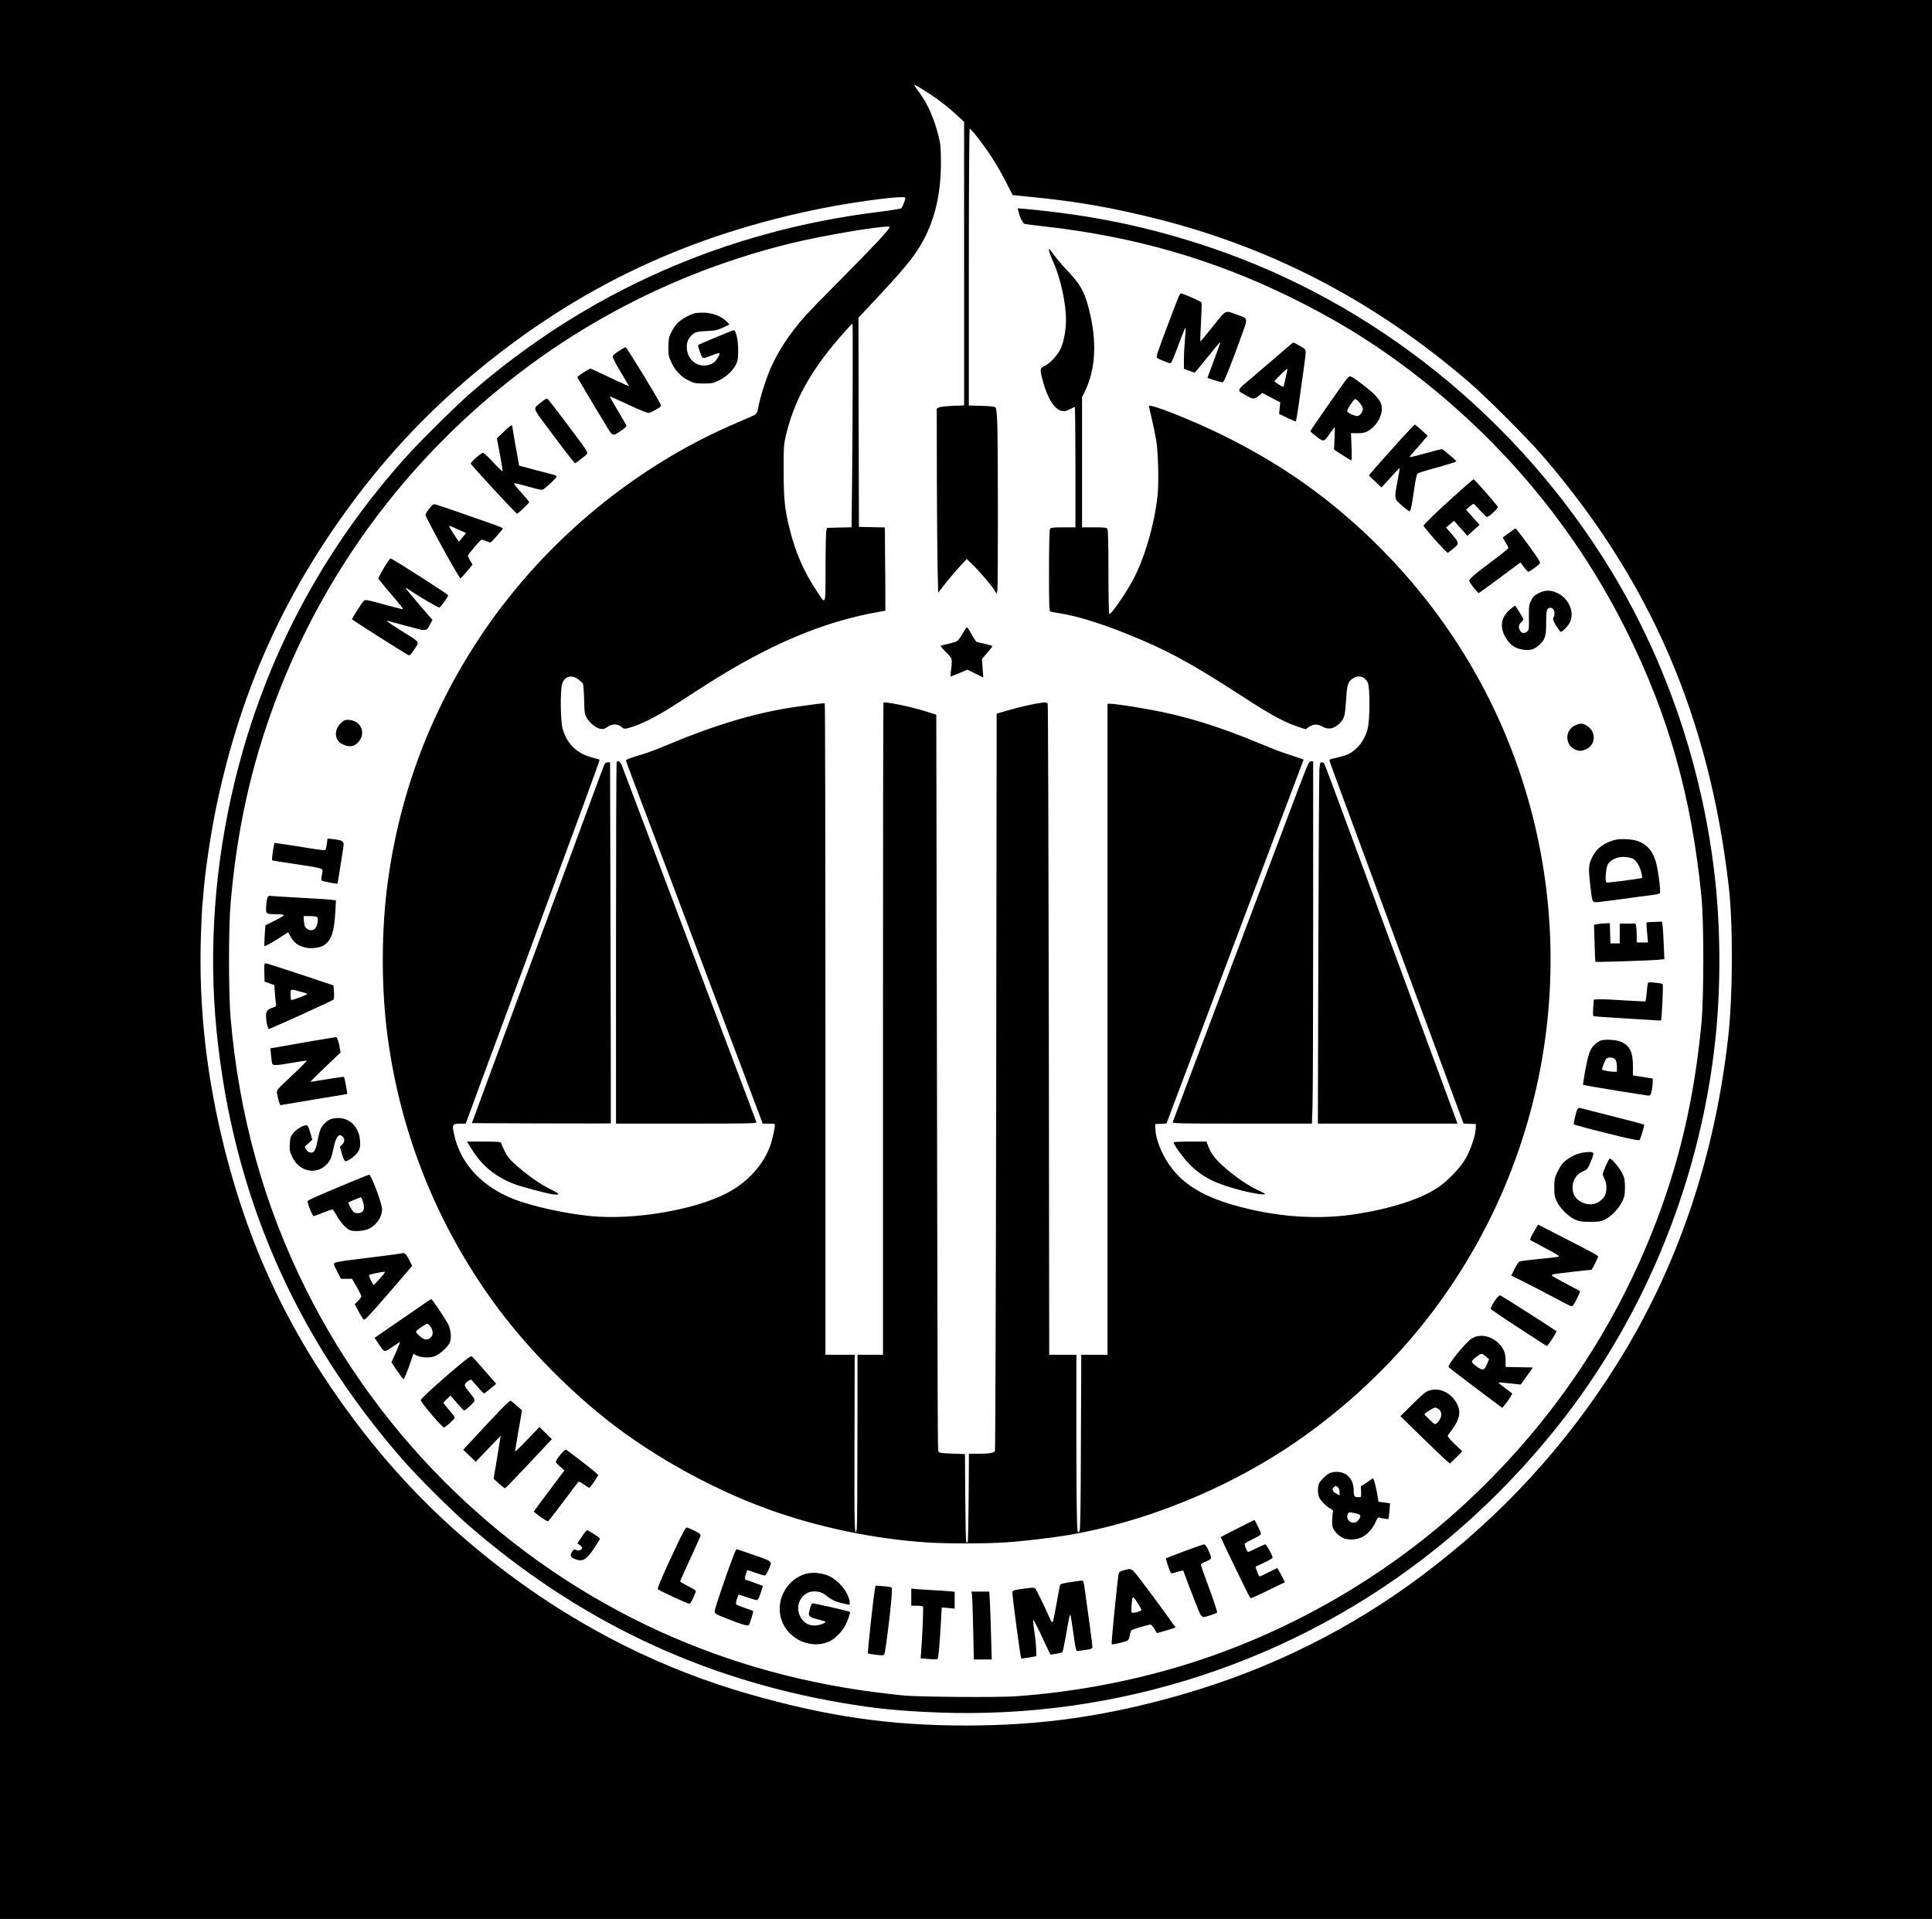<?xml version="1.0" standalone="no"?>
<!DOCTYPE svg PUBLIC "-//W3C//DTD SVG 20010904//EN"
 "http://www.w3.org/TR/2001/REC-SVG-20010904/DTD/svg10.dtd">
<svg version="1.0" xmlns="http://www.w3.org/2000/svg"
 width="2048pt" height="2034pt" viewBox="0 0 2048 2034"
 preserveAspectRatio="xMidYMid meet">

<g transform="translate(0,2034) scale(0.1,-0.1)"
fill="#000000" stroke="none">
<path d="M0 10170 l0 -10170 10240 0 10240 0 0 10170 0 10170 -10240 0 -10240
0 0 -10170z m9808 9205 c119 -74 237 -164 340 -260 l72 -67 0 -1503 0 -1502
-123 -5 c-67 -3 -132 -10 -145 -17 l-22 -12 1 -727 c1 -400 5 -839 8 -976 l6
-248 77 98 c43 55 111 135 152 179 l74 80 62 -60 c74 -72 206 -226 234 -275
l20 -34 8 34 c9 41 8 1590 -1 1792 -4 90 -10 141 -19 150 -8 8 -56 14 -147 16
l-135 4 0 1464 c0 805 4 1465 9 1468 11 7 143 -161 231 -296 42 -64 110 -181
150 -260 40 -79 73 -144 74 -145 1 -1 78 -9 171 -18 502 -48 892 -116 1380
-240 1222 -311 2298 -876 3285 -1724 184 -158 618 -592 781 -781 1143 -1325
1768 -2771 1975 -4570 46 -402 43 -1152 -6 -1590 -145 -1288 -540 -2450 -1183
-3474 -542 -863 -1222 -1603 -2042 -2220 -769 -580 -1622 -1005 -2560 -1276
-796 -230 -1494 -330 -2297 -330 -806 0 -1468 96 -2293 332 -919 262 -1782
694 -2570 1286 -630 474 -1148 992 -1615 1613 -669 892 -1100 1787 -1370 2844
-201 788 -286 1541 -260 2307 6 156 12 292 14 303 2 11 7 65 11 120 15 222 77
638 136 925 244 1173 671 2155 1351 3106 407 570 861 1059 1388 1499 1101 916
2280 1472 3720 1754 289 56 684 111 803 111 47 0 47 0 41 -27 -6 -23 -30 -80
-39 -90 -4 -6 -111 -23 -232 -38 -1636 -200 -3111 -854 -4338 -1924 -157 -138
-494 -470 -655 -646 -900 -990 -1522 -2157 -1839 -3457 -215 -880 -282 -1792
-195 -2658 172 -1726 825 -3229 1975 -4545 152 -175 511 -532 689 -687 1162
-1010 2465 -1631 3960 -1887 363 -62 611 -87 1028 -103 1905 -72 3775 541
5258 1724 434 346 826 731 1198 1178 986 1182 1615 2680 1780 4235 56 526 56
1133 0 1665 -123 1166 -506 2313 -1101 3293 -981 1616 -2507 2847 -4260 3436
-646 217 -1242 341 -1962 407 l-74 6 7 -26 c19 -78 48 -134 70 -140 13 -3 106
-15 207 -26 944 -106 1782 -346 2597 -745 543 -266 982 -543 1442 -910 901
-720 1619 -1605 2128 -2625 450 -901 695 -1771 799 -2835 25 -261 25 -1049 0
-1320 -76 -816 -243 -1525 -527 -2233 -439 -1097 -1104 -2061 -1985 -2875
-847 -782 -1899 -1383 -3008 -1717 -557 -168 -1163 -279 -1749 -320 -196 -14
-1048 -7 -1198 9 -52 6 -117 13 -145 16 -868 98 -1674 318 -2435 664 -1614
736 -2947 2024 -3744 3619 -449 898 -713 1849 -802 2887 -22 267 -22 937 0
1205 66 774 215 1450 467 2128 396 1061 1003 2006 1804 2807 1011 1010 2254
1713 3640 2059 368 92 1075 209 1075 179 0 -23 -156 -190 -486 -523 -194 -195
-380 -386 -414 -425 -163 -186 -287 -375 -365 -557 -50 -118 -109 -305 -126
-403 -8 -49 -17 -69 -33 -79 -11 -8 -88 -42 -171 -77 -1079 -454 -2044 -1247
-2710 -2227 -544 -802 -884 -1688 -1014 -2647 -71 -523 -71 -1140 0 -1660 138
-1016 520 -1969 1122 -2800 293 -404 681 -815 1097 -1161 510 -424 1178 -803
1825 -1036 526 -189 1115 -311 1680 -348 198 -13 622 -13 821 1 181 11 514 51
684 80 783 136 1606 465 2295 916 519 341 1006 778 1397 1254 1287 1567 1724
3669 1168 5622 -339 1194 -1031 2254 -1998 3063 -370 310 -770 568 -1237 799
-328 162 -785 343 -785 310 0 -7 13 -69 30 -137 16 -68 37 -168 46 -223 22
-135 30 -460 14 -594 -35 -312 -140 -668 -265 -897 -81 -149 -224 -354 -246
-354 -5 0 -9 194 -9 441 0 284 -4 447 -10 460 -10 17 -22 19 -140 19 l-130 0
0 690 0 691 24 47 c123 245 138 547 45 901 -46 175 -89 250 -230 398 -48 50
-108 121 -134 157 -26 36 -49 66 -52 66 -12 0 8 -62 47 -149 72 -159 130 -428
130 -600 0 -111 -24 -240 -57 -307 -35 -73 -107 -150 -164 -180 -58 -29 -59
-32 -24 -164 49 -184 124 -301 201 -316 28 -5 47 -1 83 17 25 13 49 25 54 27
4 2 7 -285 7 -637 l0 -641 -130 0 c-118 0 -130 -2 -140 -19 -6 -13 -10 -171
-10 -445 0 -396 1 -425 18 -430 9 -2 51 -10 92 -16 180 -28 423 -102 700 -213
431 -172 694 -314 1245 -672 286 -186 433 -267 572 -314 l92 -31 37 25 c45 31
95 32 141 4 61 -38 127 -25 186 36 48 50 55 75 66 246 10 162 19 192 70 226
61 41 123 26 159 -40 26 -48 25 -403 -2 -500 -31 -114 -107 -212 -201 -260
-27 -13 -83 -30 -178 -51 -24 -6 -27 -10 -21 -29 3 -12 94 -258 201 -547 107
-289 267 -721 355 -960 88 -239 187 -505 218 -590 32 -85 141 -380 243 -655
102 -275 233 -631 293 -792 l108 -292 66 -3 65 -3 -2 -52 c-3 -72 -56 -227
-109 -317 -55 -94 -182 -228 -279 -295 -178 -123 -477 -224 -850 -285 -421
-70 -872 -39 -1323 89 -313 90 -514 207 -652 381 -101 126 -177 302 -182 420
l-3 59 60 3 60 3 524 1392 c289 766 607 1608 706 1872 100 264 191 506 203
537 l21 57 -42 15 c-23 8 -87 29 -142 47 -55 17 -185 68 -290 112 -421 176
-786 289 -1160 356 -186 34 -373 61 -417 61 l-28 0 0 -3450 0 -3450 -139 0
-139 0 -4 -930 c-2 -719 -6 -932 -15 -941 -7 -7 -14 -11 -17 -8 -11 13 -16
298 -16 1047 l0 832 -144 0 -144 0 -4 3442 c-3 1894 -8 3450 -12 3459 -6 13
-17 16 -49 12 -85 -10 -235 -43 -362 -80 l-130 -38 -5 -3900 c-3 -2145 -9
-3907 -13 -3916 -10 -20 -69 -29 -188 -29 l-88 0 -3 -464 c-2 -255 -6 -468
-10 -472 -5 -4 -11 -4 -15 0 -5 4 -9 216 -11 471 l-3 462 -135 5 c-103 3 -138
8 -145 19 -10 16 -9 -38 -18 4559 l-6 3254 -103 33 c-165 52 -442 109 -457 95
-3 -3 -5 -1559 -5 -3459 l0 -3453 -135 0 -135 0 -1 -902 c0 -497 -3 -921 -7
-943 -23 -124 -27 38 -24 917 l2 928 -155 0 -155 0 0 3449 c0 1898 -3 3452 -7
3454 -5 3 -35 1 -68 -3 -33 -5 -116 -16 -185 -25 -460 -62 -886 -188 -1470
-433 -80 -34 -200 -77 -265 -95 -81 -23 -120 -39 -119 -48 1 -8 40 -115 87
-239 78 -203 581 -1537 1150 -3047 l212 -563 61 0 c33 0 63 -2 66 -5 10 -11
-24 -171 -53 -245 -77 -201 -245 -380 -462 -491 -345 -177 -985 -284 -1438
-239 -272 27 -617 103 -814 180 -329 129 -555 367 -625 660 -32 135 -30 140
71 140 l46 0 58 157 c31 87 129 352 217 588 145 391 470 1268 964 2609 101
275 182 501 180 503 -2 3 -35 12 -73 22 -172 45 -274 145 -320 312 -22 79 -25
397 -5 466 24 83 97 106 168 55 21 -16 44 -35 50 -43 8 -9 13 -73 16 -169 3
-143 5 -158 28 -200 30 -53 97 -107 146 -116 28 -5 42 -1 72 20 51 35 109 35
150 1 28 -23 31 -23 78 -11 121 33 288 116 479 239 72 46 218 140 325 209 674
432 1253 678 1840 781 l75 13 0 147 c0 81 -1 280 -3 442 l-2 294 -137 3 -138
3 -3 1109 -2 1109 117 124 c366 389 479 525 567 688 128 238 190 504 190 825
0 157 -3 198 -22 275 -48 193 -112 342 -200 464 -59 82 -65 91 -55 91 4 0 54
-29 111 -65z m-769 -2992 c0 -291 -3 -776 -6 -1080 l-6 -552 -131 -3 -131 -3
-7 -45 c-3 -25 -7 -202 -7 -394 -1 -401 7 -383 -99 -222 -133 201 -221 406
-281 647 -53 215 -63 316 -64 614 -1 247 1 278 22 370 84 365 254 679 565
1040 65 76 138 155 143 155 2 0 3 -237 2 -527z"/>
<path d="M12493 17193 c-9 -21 -67 -173 -129 -337 -102 -272 -111 -301 -96
-311 24 -16 122 -55 137 -55 13 0 29 38 117 273 22 59 43 106 45 103 3 -2 0
-59 -6 -124 -6 -66 -11 -163 -11 -216 l0 -95 55 -20 c31 -12 57 -21 60 -21 2
0 63 74 136 165 73 90 134 163 136 161 2 -2 -28 -87 -67 -190 -38 -102 -70
-188 -70 -190 0 -4 127 -44 154 -48 15 -3 28 23 75 142 32 80 88 230 125 333
78 217 81 198 -39 241 -134 49 -112 59 -258 -124 -71 -89 -130 -160 -133 -158
-2 3 1 93 7 201 6 109 9 203 6 211 -5 11 -198 96 -220 96 -4 0 -15 -17 -24
-37z"/>
<path d="M7366 17020 c-63 -16 -155 -71 -193 -114 -20 -23 -47 -66 -61 -96
-23 -47 -26 -69 -27 -150 0 -86 3 -101 32 -162 42 -89 101 -151 182 -191 60
-29 74 -32 161 -32 88 0 101 3 162 33 79 39 147 103 180 169 20 41 23 63 23
153 0 109 -24 210 -48 210 -10 0 -365 -148 -376 -157 -7 -5 27 -106 42 -127
12 -17 17 -16 95 15 45 17 85 29 88 26 10 -9 -34 -83 -59 -100 -129 -84 -287
7 -287 166 0 60 23 104 73 141 23 17 48 22 135 27 93 4 116 9 176 37 l69 32
-29 31 c-49 51 -138 88 -224 94 -41 2 -92 0 -114 -5z"/>
<path d="M13569 16592 c-75 -64 -207 -177 -293 -251 -179 -152 -173 -133 -57
-198 69 -38 75 -38 134 9 l28 23 95 -50 95 -50 -6 -61 -6 -61 86 -42 c48 -23
89 -40 92 -37 3 3 16 83 30 178 13 95 36 263 52 372 27 192 27 200 10 217 -15
15 -111 69 -121 69 -2 0 -64 -53 -139 -118z m76 -179 c-25 -120 -37 -173 -42
-173 -12 0 -93 51 -93 59 0 8 125 131 133 131 3 0 4 -8 2 -17z"/>
<path d="M6561 16620 c-34 -22 -64 -47 -67 -55 -4 -9 31 -77 82 -162 49 -81
90 -151 92 -155 2 -4 -59 22 -135 58 -76 36 -169 80 -206 97 l-69 31 -41 -23
c-23 -13 -55 -33 -70 -45 l-29 -23 97 -164 c53 -90 137 -230 187 -311 101
-167 83 -158 186 -90 28 19 52 40 52 47 0 7 -40 79 -90 161 -49 81 -88 150
-86 152 2 1 92 -38 200 -89 138 -64 202 -89 218 -85 13 3 47 20 76 37 41 23
52 34 47 47 -19 51 -362 612 -374 612 -4 0 -36 -18 -70 -40z"/>
<path d="M14264 16307 c-75 -100 -374 -530 -374 -538 0 -4 30 -30 67 -58 78
-58 75 -59 146 42 22 31 42 57 45 57 3 0 2 -53 -1 -117 l-6 -118 87 -57 c49
-32 92 -58 97 -58 4 0 5 65 2 144 l-6 145 67 -1 c49 -1 78 5 107 20 80 41 144
135 153 222 8 91 -47 160 -248 307 -96 69 -91 69 -136 10z m145 -232 c17 -20
33 -46 37 -60 8 -32 -29 -85 -59 -85 -33 1 -107 37 -107 53 0 21 72 127 86
127 7 0 26 -16 43 -35z"/>
<path d="M5744 16082 c-98 -78 -103 -55 48 -258 158 -214 297 -394 304 -394 8
0 122 89 130 101 3 6 -7 29 -22 52 -44 68 -379 511 -396 525 -13 10 -23 6 -64
-26z"/>
<path d="M14862 15698 c-234 -259 -352 -393 -350 -399 2 -3 32 -33 68 -66 l65
-60 94 104 c51 57 95 102 97 100 3 -2 -7 -62 -21 -131 -31 -158 -31 -188 -2
-220 27 -31 119 -106 129 -106 11 0 24 61 48 230 12 85 27 160 34 166 13 14
56 27 264 84 84 24 151 46 150 50 -5 13 -143 130 -154 130 -5 0 -84 -20 -174
-45 -89 -25 -165 -43 -167 -41 -3 2 28 41 69 86 40 46 84 96 97 113 l24 29
-64 59 c-35 32 -67 58 -71 59 -4 0 -65 -64 -136 -142z"/>
<path d="M5337 15761 l-70 -68 33 -172 c18 -95 30 -174 27 -177 -2 -3 -47 40
-98 95 -52 56 -101 101 -109 101 -19 0 -130 -97 -130 -113 0 -13 479 -532 491
-532 10 0 129 113 129 123 0 4 -39 50 -86 102 -52 57 -81 96 -73 98 8 1 77
-15 153 -37 112 -32 143 -37 156 -28 46 33 140 123 140 134 0 14 11 10 -215
69 -99 26 -181 47 -182 48 -2 2 -73 409 -73 420 0 19 -30 -2 -93 -63z"/>
<path d="M15429 15094 c-209 -188 -339 -314 -339 -327 0 -11 151 -185 212
-245 l44 -43 47 36 c80 61 80 68 -10 171 l-54 62 42 36 43 36 46 -53 c26 -28
58 -64 71 -79 l24 -28 65 59 65 58 -73 81 -72 80 37 31 c21 17 40 31 44 31 3
0 34 -31 68 -70 35 -38 68 -70 74 -70 20 0 118 91 115 106 -4 16 -247 294
-258 294 -4 0 -90 -75 -191 -166z"/>
<path d="M4550 14949 c-22 -28 -40 -58 -40 -66 0 -26 356 -673 371 -673 4 0
35 33 68 73 l60 72 -25 42 c-13 23 -24 47 -24 53 0 12 127 162 142 168 5 2 27
-3 49 -12 21 -9 43 -16 48 -16 9 0 131 138 131 149 0 4 -35 20 -77 35 -201 72
-611 213 -635 219 -24 6 -32 1 -68 -44z m333 -233 l58 -26 -37 -45 c-20 -25
-38 -45 -40 -45 -4 0 -95 140 -101 158 -6 15 -3 13 120 -42z"/>
<path d="M15999 14694 c-35 -26 -66 -48 -68 -50 -2 -2 11 -25 28 -52 17 -27
31 -54 31 -60 0 -5 -62 -57 -137 -113 -221 -165 -285 -219 -278 -237 12 -33
91 -131 101 -128 6 3 108 76 226 164 l215 160 37 -49 c20 -27 41 -49 47 -49
13 0 100 62 119 85 10 12 2 29 -46 97 -67 97 -203 278 -208 278 -2 0 -32 -21
-67 -46z"/>
<path d="M4092 14358 c-21 -35 -49 -82 -61 -106 l-22 -44 25 -31 c13 -18 74
-90 135 -162 61 -71 108 -131 103 -133 -4 -1 -95 22 -202 51 -179 50 -196 53
-213 38 -20 -16 -131 -191 -125 -196 22 -20 574 -370 600 -380 11 -4 25 9 50
47 68 103 77 84 -95 191 -83 53 -161 103 -172 112 -20 16 -19 16 5 11 14 -4
106 -28 205 -55 203 -55 194 -56 236 24 l23 44 -20 23 c-49 55 -251 294 -259
307 -9 16 -3 13 60 -29 85 -58 278 -170 292 -170 12 0 93 113 93 130 0 12
-592 390 -610 390 -5 0 -26 -28 -48 -62z"/>
<path d="M16309 14052 c-44 -22 -59 -37 -79 -77 -22 -46 -24 -59 -23 -182 2
-126 1 -133 -20 -148 -30 -21 -53 -19 -71 7 -23 33 -20 66 10 93 14 13 24 28
22 33 -10 25 -83 142 -89 142 -3 0 -28 -19 -54 -42 -87 -76 -107 -166 -59
-268 44 -95 109 -146 204 -157 75 -9 113 3 168 52 61 55 72 92 72 237 0 121 5
145 32 154 44 13 72 -45 47 -100 -10 -21 -7 -32 25 -85 21 -33 42 -63 47 -67
14 -9 76 53 100 98 54 105 -11 257 -136 314 -69 32 -129 31 -196 -4z"/>
<path d="M10204 13624 c-20 -36 -46 -71 -58 -79 -12 -8 -55 -21 -96 -30 -40
-9 -76 -18 -79 -21 -3 -2 23 -33 57 -67 58 -58 62 -66 61 -107 0 -25 -4 -67
-9 -95 -4 -27 -6 -52 -4 -54 2 -2 43 13 91 33 l87 38 84 -41 85 -42 -7 98 -7
98 56 65 c30 35 55 67 55 71 0 4 -35 14 -77 24 -43 9 -83 18 -89 20 -6 2 -30
37 -53 79 -23 42 -46 76 -51 76 -5 0 -26 -29 -46 -66z"/>
<path d="M3610 12672 c-74 -74 -63 -183 23 -222 60 -28 109 -26 147 6 114 96
54 254 -96 254 -29 0 -44 -8 -74 -38z"/>
<path d="M16691 12648 c-103 -51 -102 -202 2 -251 46 -22 72 -21 125 4 106 52
101 198 -9 254 -38 20 -66 19 -118 -7z"/>
<path d="M6537 12263 c-4 -3 -7 -867 -7 -1920 l0 -1913 746 0 c706 0 746 1
741 18 -2 9 -172 460 -377 1002 -204 542 -518 1372 -696 1845 -179 473 -335
886 -347 918 -20 53 -41 70 -60 50z"/>
<path d="M13757 11963 c-466 -1236 -1025 -2717 -1159 -3073 -88 -234 -163
-433 -166 -442 -4 -17 36 -18 735 -18 l740 0 6 173 c4 94 7 958 7 1920 l0
1747 -23 0 c-22 0 -33 -25 -140 -307z"/>
<path d="M6413 12248 c-6 -7 -62 -155 -125 -328 -111 -302 -436 -1182 -1017
-2755 l-269 -730 735 -3 c405 -1 737 -1 738 0 1 2 0 864 -3 1916 l-5 1912 -22
0 c-12 0 -27 -6 -32 -12z"/>
<path d="M13986 12178 c-3 -46 -8 -908 -11 -1915 l-5 -1833 740 0 740 0 -34
93 c-38 103 -642 1738 -771 2087 -45 124 -199 540 -341 925 -141 385 -262 706
-267 713 -5 6 -17 12 -27 12 -16 0 -19 -12 -24 -82z"/>
<path d="M3465 11398 c-4 -30 -10 -60 -13 -65 -5 -8 -55 -3 -157 14 -82 13
-203 32 -268 42 l-118 17 -4 -20 c-12 -53 -25 -159 -20 -164 5 -5 67 -15 320
-52 180 -27 215 -36 215 -58 0 -9 -5 -35 -10 -57 -5 -23 -5 -44 0 -49 7 -7
161 -37 167 -32 3 2 61 368 65 406 4 43 -17 55 -109 65 l-61 7 -7 -54z"/>
<path d="M17132 11440 c-109 -23 -200 -85 -244 -167 -48 -87 -52 -125 -33
-292 23 -212 21 -207 81 -203 27 2 146 17 264 33 118 17 253 35 300 40 47 6
89 15 95 20 13 13 -18 256 -44 340 -36 115 -94 180 -193 215 -53 19 -170 26
-226 14z m187 -208 c35 -25 68 -86 81 -146 6 -27 9 -50 8 -51 -9 -8 -371 -55
-379 -49 -17 10 -6 153 14 191 18 33 58 60 112 74 47 13 136 2 164 -19z"/>
<path d="M2839 10834 c-7 -8 -14 -50 -17 -93 -5 -91 -6 -91 108 -91 36 0 70
-4 77 -8 8 -5 -26 -27 -91 -59 l-103 -51 -7 -107 c-4 -59 -5 -109 -3 -112 7
-6 67 27 167 91 l84 54 24 -41 c34 -61 58 -83 115 -107 73 -32 189 -25 245 14
77 53 105 138 117 357 l6 116 -53 6 c-29 4 -183 13 -343 22 -159 9 -295 17
-302 20 -6 2 -17 -3 -24 -11z m520 -213 c18 -11 10 -81 -13 -116 -20 -30 -64
-33 -96 -7 -18 14 -24 32 -28 75 l-4 57 63 0 c35 0 70 -4 78 -9z"/>
<path d="M17455 10562 c-2 -2 -2 -25 0 -51 3 -25 6 -72 9 -103 l5 -58 -60 0
-59 0 0 69 c0 38 -3 83 -6 100 l-6 31 -84 0 -84 0 0 -105 0 -105 -50 0 -49 0
-3 108 -3 107 -55 -3 c-30 -2 -68 -5 -84 -9 l-29 -5 6 -195 c3 -107 7 -197 9
-198 5 -5 572 13 657 21 l74 7 -7 166 c-4 91 -9 181 -13 199 l-5 33 -80 -3
c-43 -1 -81 -4 -83 -6z"/>
<path d="M2802 10033 l3 -98 52 -18 51 -19 7 -96 c4 -54 9 -104 11 -114 4 -12
-5 -19 -33 -28 -58 -19 -73 -37 -73 -86 0 -63 20 -146 33 -141 122 50 675 302
682 311 6 8 8 43 5 82 l-5 69 -350 117 c-192 64 -358 117 -368 117 -16 1 -17
-8 -15 -96z m338 -192 c19 -6 55 -15 79 -21 24 -6 40 -15 35 -20 -10 -9 -150
-60 -165 -60 -5 0 -9 25 -9 55 0 60 2 61 60 46z"/>
<path d="M17466 9908 c-3 -13 -8 -58 -11 -100 -4 -43 -10 -80 -13 -82 -4 -2
-101 3 -217 10 -115 8 -237 13 -270 12 l-60 -3 -6 -85 c-4 -47 -3 -87 2 -90 5
-3 107 -11 226 -18 120 -7 279 -17 353 -22 74 -5 135 -8 137 -7 9 9 26 378 18
386 -6 5 -42 12 -82 15 -70 7 -72 6 -77 -16z"/>
<path d="M3305 9305 c-137 -24 -292 -51 -344 -61 l-94 -16 6 -73 c4 -39 9 -79
13 -89 8 -22 43 -21 213 9 80 14 148 24 153 23 5 -2 -66 -73 -157 -158 -163
-153 -165 -155 -158 -190 13 -73 29 -125 38 -124 6 1 167 28 358 60 l349 58
-7 45 c-4 25 -11 67 -17 93 -8 42 -12 47 -31 43 -12 -2 -69 -11 -127 -19 -58
-9 -127 -20 -155 -25 -27 -5 -51 -8 -53 -6 -2 1 69 71 157 156 l161 153 -7 40
c-9 63 -27 119 -38 122 -6 1 -122 -18 -260 -41z"/>
<path d="M16955 9305 c-47 -26 -82 -64 -103 -114 -18 -41 -49 -185 -66 -308
l-6 -42 52 -10 c63 -13 590 -98 633 -103 28 -3 31 0 42 42 6 25 12 66 12 92
l1 46 -72 11 c-40 7 -88 14 -105 17 l-33 5 0 92 c0 148 -29 216 -113 259 -57
29 -198 37 -242 13z m169 -197 c10 -14 16 -44 16 -75 l0 -53 -37 0 c-38 0
-111 14 -119 23 -8 7 34 110 48 119 26 16 76 9 92 -14z"/>
<path d="M16721 8581 c-15 -26 -43 -152 -37 -159 8 -7 243 -69 484 -127 142
-34 205 -46 213 -38 7 7 47 137 49 160 0 5 -106 33 -380 102 -157 40 -293 74
-302 77 -10 3 -21 -3 -27 -15z"/>
<path d="M3487 8469 c-20 -11 -50 -38 -66 -60 -28 -37 -34 -57 -62 -193 -16
-75 -37 -101 -72 -92 -15 3 -35 18 -44 33 -17 26 -17 26 26 64 l42 38 -23 78
c-22 71 -26 78 -48 75 -38 -4 -107 -49 -137 -89 -23 -30 -28 -48 -31 -109 -4
-65 -1 -81 26 -137 73 -158 258 -196 368 -76 37 40 49 70 69 167 25 121 56
162 95 127 27 -24 25 -61 -4 -88 l-23 -22 21 -75 c14 -48 27 -76 37 -78 26 -5
112 60 137 103 19 34 22 51 19 110 -6 108 -61 193 -149 229 -52 22 -134 20
-181 -5z"/>
<path d="M4995 8168 c109 -180 249 -297 452 -377 69 -27 333 -98 405 -109 95
-15 88 2 -23 56 -108 53 -245 150 -371 263 -59 53 -81 82 -111 143 -20 42 -37
81 -37 86 0 6 -67 10 -180 10 l-180 0 45 -72z"/>
<path d="M12440 8231 c0 -22 110 -173 169 -232 142 -141 278 -208 576 -284
103 -26 225 -43 225 -31 0 3 -33 22 -74 40 -100 46 -221 127 -339 228 -106 91
-153 149 -187 233 l-22 55 -174 0 c-96 0 -174 -4 -174 -9z"/>
<path d="M16740 8114 c-65 -17 -148 -70 -184 -116 -14 -19 -38 -61 -53 -93
-23 -51 -27 -73 -27 -150 -1 -77 3 -98 26 -148 34 -73 121 -160 192 -193 48
-22 69 -25 162 -25 94 0 112 3 159 25 66 33 148 119 183 193 23 50 27 71 27
148 0 78 -4 97 -27 145 -31 62 -112 160 -133 160 -12 0 -75 -143 -75 -170 0
-6 9 -29 21 -52 27 -53 23 -144 -8 -186 -64 -86 -170 -102 -264 -39 -109 73
-85 260 39 310 48 19 54 27 86 106 38 93 36 101 -21 100 -27 0 -73 -7 -103
-15z"/>
<path d="M3725 7814 c-398 -166 -465 -196 -465 -209 0 -28 53 -155 64 -155 7
0 51 16 99 35 48 19 92 35 99 35 7 0 26 -26 43 -58 35 -66 96 -137 139 -159
41 -21 157 -13 212 15 79 41 134 124 134 206 0 56 -116 367 -137 365 -4 0 -89
-34 -188 -75z m115 -190 c22 -56 23 -104 5 -124 -22 -24 -77 -26 -100 -4 -16
17 -59 94 -53 98 9 6 124 54 131 55 4 1 12 -11 17 -25z"/>
<path d="M16273 7307 c-37 -61 -58 -106 -52 -111 2 -2 75 -41 162 -87 131 -69
154 -85 135 -90 -13 -4 -106 -15 -208 -24 -102 -10 -193 -22 -203 -27 -9 -5
-33 -40 -52 -78 l-35 -70 112 -56 c110 -55 211 -107 427 -222 100 -53 105 -54
119 -36 18 24 76 144 71 148 -2 2 -70 39 -151 81 -82 43 -148 81 -148 86 0 4
8 10 18 13 16 5 366 45 398 46 6 0 26 32 44 71 l33 72 -22 16 c-11 9 -155 85
-319 168 l-298 153 -31 -53z"/>
<path d="M4255 7054 c-5 -2 -138 -19 -295 -39 -392 -48 -420 -53 -420 -73 0
-10 17 -48 38 -87 l37 -70 59 0 58 0 49 -85 c27 -47 49 -92 49 -101 0 -8 -16
-30 -35 -49 l-35 -33 43 -80 c23 -44 47 -81 53 -84 15 -6 53 36 308 330 l205
239 -25 51 c-39 78 -57 94 -89 81z m-226 -264 c-35 -38 -66 -70 -69 -70 -9 0
-54 99 -48 105 6 7 127 33 156 34 20 1 15 -8 -39 -69z"/>
<path d="M15873 6588 c-34 -38 -75 -109 -70 -122 3 -7 128 -92 279 -190 150
-97 283 -184 295 -192 21 -15 23 -14 53 28 18 24 40 60 51 80 l19 37 -28 19
c-42 30 -524 338 -549 350 -28 15 -26 16 -50 -10z"/>
<path d="M4525 6541 c-22 -15 -156 -107 -298 -205 l-257 -177 51 -74 c58 -84
47 -83 149 -15 30 20 60 40 67 44 7 3 -11 -43 -38 -104 l-50 -110 61 -90 c34
-49 64 -90 67 -90 7 0 48 100 77 187 l28 83 30 -16 c44 -23 129 -29 184 -14
59 17 158 105 175 157 18 54 6 142 -27 199 -46 80 -164 254 -172 254 -4 -1
-25 -13 -47 -29z m34 -256 c11 -14 23 -39 26 -56 13 -58 -45 -105 -97 -79 -32
17 -78 61 -78 76 0 11 105 84 121 84 4 0 17 -11 28 -25z"/>
<path d="M15598 6150 c-66 -44 -256 -279 -243 -300 4 -6 133 -106 288 -222
l281 -211 31 36 c16 19 40 53 53 75 l23 41 -76 57 c-41 31 -74 58 -72 60 1 2
56 -2 120 -9 l117 -13 65 91 64 90 -145 3 -144 3 0 67 c0 78 -21 132 -70 180
-86 86 -208 108 -292 52z m154 -189 l33 -29 -20 -47 c-30 -73 -44 -76 -110
-31 -34 24 -55 45 -53 55 4 18 84 81 104 81 7 0 28 -13 46 -29z"/>
<path d="M4919 5912 c-188 -152 -459 -395 -459 -413 0 -23 226 -289 246 -289
16 0 114 89 114 103 0 7 -27 44 -60 82 -33 39 -60 72 -60 75 0 3 17 22 38 42
l37 36 68 -79 c37 -43 72 -79 78 -79 6 0 35 23 65 52 62 59 63 50 -23 156 -34
42 -41 57 -33 71 13 24 60 55 69 44 72 -84 125 -143 131 -143 5 0 36 23 69 51
l61 51 -119 136 c-65 75 -125 143 -133 150 -14 11 -27 4 -89 -46z"/>
<path d="M15181 5608 c-60 -10 -78 -24 -216 -160 l-120 -119 220 -215 c121
-118 239 -231 263 -251 l43 -36 65 64 65 65 -81 78 c-50 48 -78 81 -73 89 3 7
24 35 44 62 82 109 98 189 55 273 -54 106 -164 168 -265 150z m76 -210 c36
-34 25 -96 -25 -142 -21 -18 -22 -17 -76 34 -31 29 -56 56 -56 59 0 12 95 71
114 71 11 0 30 -10 43 -22z"/>
<path d="M5203 5288 c-110 -117 -220 -236 -246 -264 l-47 -51 67 -64 66 -64
132 139 133 138 -15 -88 c-7 -49 -24 -152 -37 -228 l-24 -140 56 -50 c30 -28
60 -51 65 -51 5 0 119 117 253 260 l244 260 -66 65 -65 65 -130 -135 c-70 -74
-129 -130 -129 -125 0 6 11 75 25 155 14 80 30 176 37 213 l11 68 -53 47 c-29
26 -59 50 -66 55 -8 5 -77 -62 -211 -205z"/>
<path d="M5954 4937 c-22 -25 -46 -56 -53 -71 -14 -26 -13 -28 34 -69 l48 -43
-161 -215 c-89 -118 -162 -216 -162 -220 0 -13 140 -110 150 -104 6 4 79 97
162 208 83 111 154 206 159 211 4 5 30 -8 57 -28 27 -20 54 -36 58 -36 11 0
94 121 94 136 0 9 -150 128 -330 262 -15 11 -22 7 -56 -31z"/>
<path d="M14106 4730 c-34 -10 -101 -72 -122 -112 -18 -36 -18 -112 1 -152 19
-39 79 -98 120 -118 17 -8 28 -20 26 -29 -9 -33 -13 -121 -7 -154 9 -48 67
-110 122 -131 53 -20 133 -15 191 12 55 27 118 95 144 159 17 41 27 54 38 50
8 -3 34 -9 57 -12 l42 -5 6 43 c3 24 7 62 8 84 l3 40 -61 9 -61 8 -17 97 c-10
53 -23 109 -29 124 l-12 29 -65 -44 -65 -43 3 -58 c2 -54 1 -57 -22 -57 -48 0
-56 9 -56 65 0 68 -16 112 -53 153 -45 47 -119 63 -191 42z m78 -156 c9 -8 16
-31 16 -50 l0 -35 -30 16 c-41 21 -55 49 -34 69 19 20 29 20 48 0z m186 -275
c57 -12 64 -29 29 -73 -45 -57 -133 -13 -115 57 7 30 14 32 86 16z"/>
<path d="M13118 4139 c-98 -49 -178 -91 -178 -92 0 -7 288 -604 302 -626 7
-11 17 -21 22 -21 4 0 87 38 183 85 l174 84 -27 53 c-15 29 -33 63 -41 75
l-15 22 -89 -44 c-49 -25 -92 -45 -97 -45 -9 0 -47 98 -41 105 2 1 43 21 92
43 48 23 87 45 87 51 0 23 -65 141 -77 141 -8 0 -49 -18 -93 -40 -44 -22 -84
-40 -89 -40 -13 0 -44 81 -34 91 4 4 45 26 91 49 73 37 82 44 76 63 -7 24 -63
137 -67 136 -1 0 -82 -40 -179 -90z"/>
<path d="M7171 3953 c-143 -302 -203 -443 -198 -457 5 -12 315 -156 337 -156
13 0 72 128 65 140 -4 6 -42 28 -86 50 -43 22 -79 44 -79 48 0 5 47 109 104
233 57 123 106 234 110 246 6 20 -1 26 -63 58 -39 19 -77 35 -84 35 -8 0 -52
-81 -106 -197z"/>
<path d="M6167 4050 l-47 -70 25 -16 c30 -20 32 -40 5 -54 -14 -8 -26 -7 -42
1 -18 10 -24 8 -39 -12 -31 -40 -24 -65 21 -83 86 -34 125 -12 209 115 34 51
61 96 61 100 0 9 -123 89 -137 89 -5 0 -31 -31 -56 -70z"/>
<path d="M12555 3898 c-104 -39 -192 -73 -194 -75 -6 -4 35 -132 48 -152 7
-11 19 -10 70 7 46 15 63 18 66 9 60 -165 168 -443 181 -462 9 -14 24 -25 34
-25 21 0 131 37 142 48 4 4 -33 117 -82 250 -50 133 -90 248 -90 256 0 8 22
23 53 34 28 11 53 27 55 35 2 8 -10 45 -27 81 -21 46 -35 66 -48 66 -10 0
-103 -33 -208 -72z"/>
<path d="M7772 3842 c-71 -185 -194 -549 -196 -577 -1 -29 2 -31 130 -82 144
-58 220 -81 231 -70 10 11 51 141 47 149 -2 3 -39 18 -82 32 -42 15 -83 30
-91 35 -14 9 -12 32 9 85 l9 25 87 -29 c48 -17 96 -30 105 -30 12 0 24 20 42
74 l25 75 -80 30 c-44 17 -83 31 -86 31 -27 1 -32 18 -16 62 l15 46 87 -29
c47 -16 92 -29 99 -29 7 0 24 25 37 55 45 100 54 90 -149 161 -99 35 -183 63
-187 63 -3 1 -20 -34 -36 -77z"/>
<path d="M11909 3694 c-38 -11 -48 -19 -52 -42 -12 -61 -79 -734 -73 -740 8
-8 150 26 171 41 9 7 19 32 22 55 3 23 12 47 19 53 13 10 177 59 201 59 7 0
24 -20 39 -45 14 -25 27 -45 28 -45 6 0 147 41 169 49 l28 11 -48 67 c-74 106
-300 411 -360 486 -59 73 -65 76 -144 51z m191 -419 c0 -13 -89 -37 -103 -28
-9 6 -1 131 10 160 4 10 20 -6 49 -53 24 -37 44 -73 44 -79z"/>
<path d="M8533 3656 c-181 -59 -293 -243 -263 -429 38 -236 300 -381 518 -287
60 26 139 105 175 176 27 53 53 131 46 139 -9 8 -391 95 -399 90 -9 -5 -23
-47 -34 -97 -9 -38 12 -53 99 -74 41 -10 75 -21 75 -25 0 -15 -70 -39 -115
-39 -74 0 -129 38 -160 112 -42 102 13 218 116 245 47 12 114 1 147 -25 70
-56 108 -76 180 -93 42 -11 81 -19 86 -19 4 0 5 17 2 38 -19 103 -116 220
-223 269 -69 32 -184 41 -250 19z"/>
<path d="M11375 3574 c-120 -18 -132 -21 -138 -39 -4 -8 -20 -94 -37 -192 -17
-98 -35 -184 -40 -193 -7 -11 -15 -2 -33 40 -63 141 -139 296 -152 310 -13 14
-25 14 -127 0 -102 -14 -113 -17 -116 -37 -4 -27 85 -693 93 -702 2 -2 39 3
82 10 l78 14 -1 72 c-1 40 -9 123 -19 187 -10 63 -15 120 -13 127 2 6 44 -73
92 -177 48 -104 89 -190 90 -191 5 -5 120 17 128 25 4 4 19 75 34 157 14 83
30 173 36 200 11 48 11 49 19 20 4 -16 17 -105 30 -197 16 -120 26 -168 35
-168 7 0 47 5 89 11 64 10 75 14 75 31 0 11 -11 104 -25 206 -14 103 -32 237
-41 297 -21 162 -28 198 -39 201 -6 1 -50 -4 -100 -12z"/>
<path d="M9276 3504 c-18 -95 -82 -681 -75 -689 9 -8 147 -25 162 -19 16 6 18
17 46 234 35 268 53 472 43 482 -6 6 -46 12 -90 15 l-80 6 -6 -29z"/>
<path d="M9660 3411 l0 -91 59 0 c33 0 62 -4 66 -9 5 -9 -7 -300 -20 -472 l-6
-77 86 -7 c48 -4 91 -3 95 2 8 8 24 194 36 417 l7 128 68 -6 69 -7 0 90 0 89
-62 6 c-35 3 -112 8 -173 11 -60 3 -136 8 -167 11 l-58 6 0 -91z"/>
<path d="M10304 3433 c3 -21 8 -183 12 -360 l7 -323 95 0 95 0 -7 238 c-3 130
-9 292 -12 360 l-7 122 -94 0 -95 0 6 -37z"/>
</g>
</svg>
